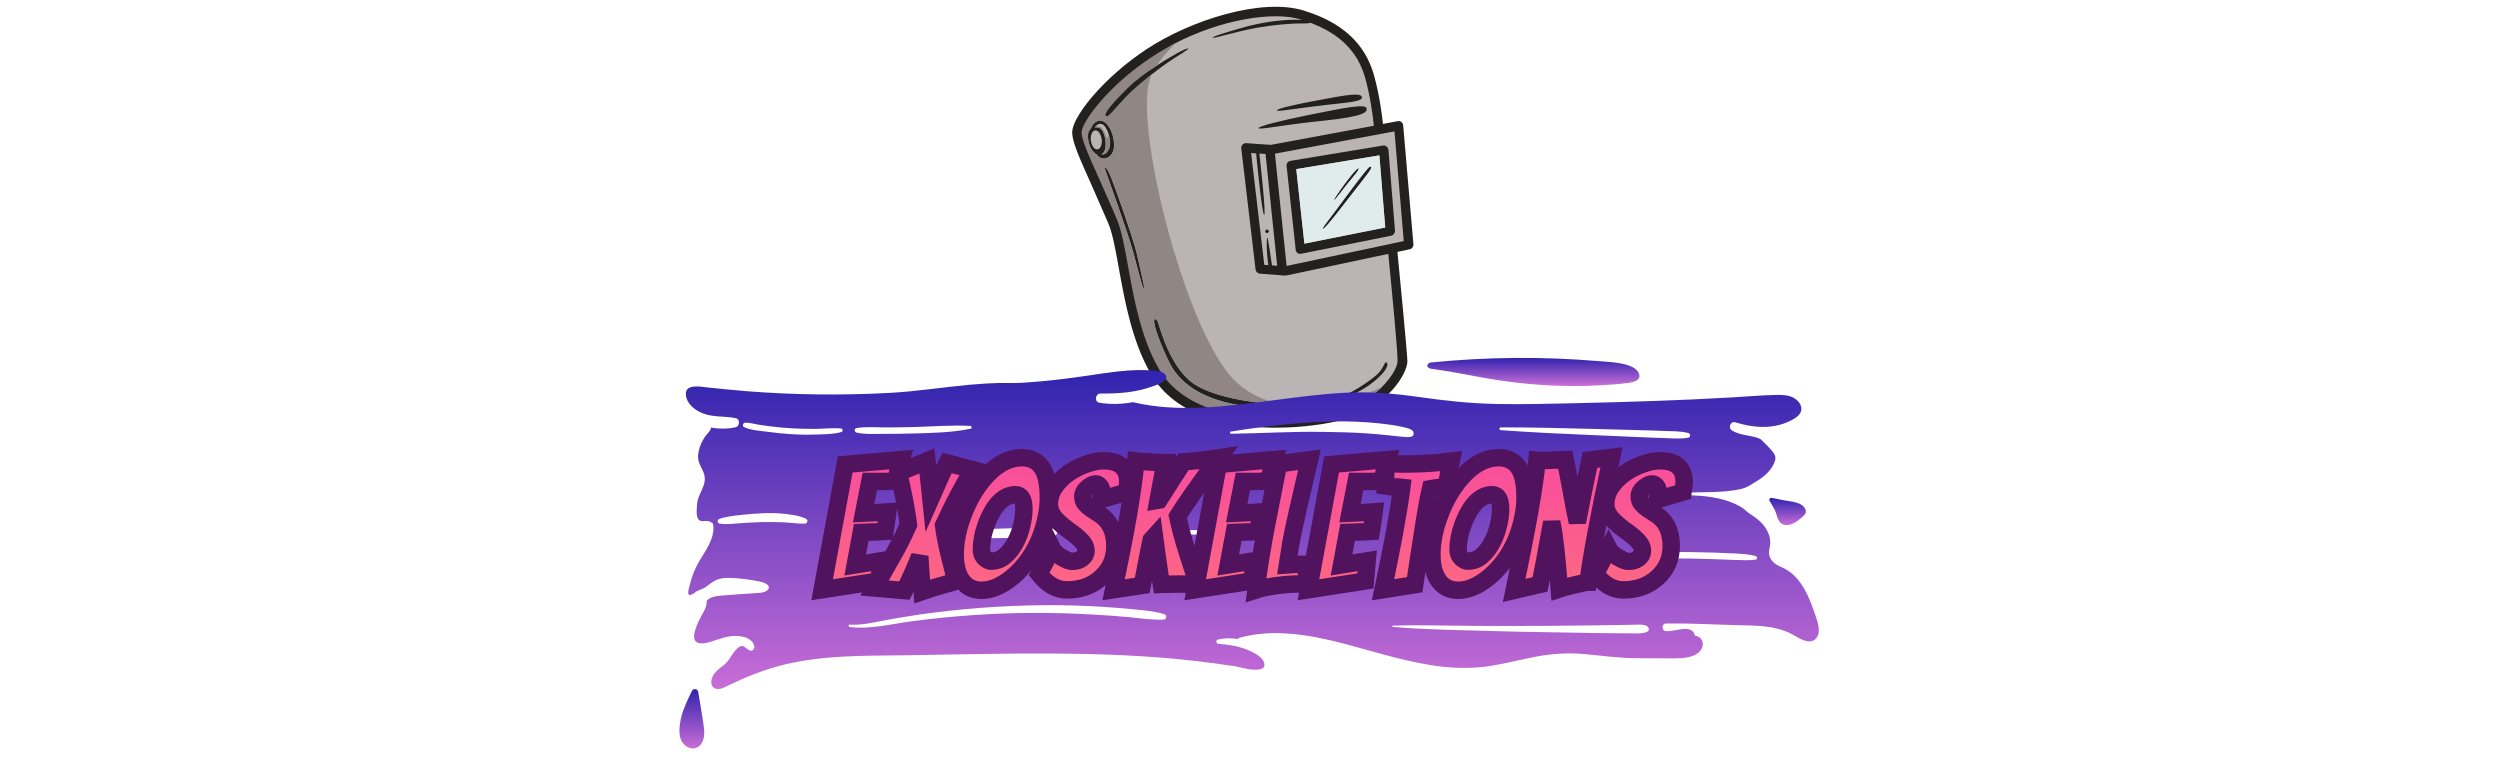 <?xml version="1.0" encoding="UTF-8" standalone="no" ?>
<!DOCTYPE svg PUBLIC "-//W3C//DTD SVG 1.1//EN" "http://www.w3.org/Graphics/SVG/1.1/DTD/svg11.dtd">
<svg xmlns="http://www.w3.org/2000/svg" xmlns:xlink="http://www.w3.org/1999/xlink" version="1.1" width="690" height="210" viewBox="250 200 800 500" xml:space="preserve">
<desc>Created with Fabric.js 4.4.0</desc>
<defs>
</defs>
<g transform="matrix(1 0 0 1 640 512)" id="background-logo"  >
<rect style="stroke: none; stroke-width: 0; stroke-dasharray: none; stroke-linecap: butt; stroke-dashoffset: 0; stroke-linejoin: miter; stroke-miterlimit: 4; fill: rgb(255,255,255); fill-opacity: 0; fill-rule: nonzero; opacity: 1;"  paint-order="stroke"  x="-640" y="-512" rx="0" ry="0" width="1280" height="1024" />
</g>
<g transform="matrix(0.922 0 0 0.922 645.267 342.763)" id="shape-2de649f8-6780-4a5e-99ec-c08bb9958209"  >
<g style=""  paint-order="stroke"   >
		<g transform="matrix(1 0 0 1 0 -2.842171e-14)" id="path-04"  >
<path style="stroke: none; stroke-width: 1; stroke-dasharray: none; stroke-linecap: butt; stroke-dashoffset: 0; stroke-linejoin: miter; stroke-miterlimit: 4; fill: rgb(34,33,31); fill-rule: nonzero; opacity: 1;"  paint-order="stroke"  transform=" translate(-121.591, -149.996)" d="M 243.2 169.3 C 243.3 171 242.2 172.5 240.6 172.8 L 231.8 174.7 L 231.8 174.7 C 233.2 188.9 238.8 246.4 238.9 252.7 C 238.9 261.1 225 285.8 191.8 294.6 C 182 297.2 164.4 300 144.8 300 C 112.1 300 73.7 292.1 56.1 261.7 C 42.6 238.5 37.4 209.4 33.2 186.1 C 30.8 172.7 28.7 161.1 25.6 154 C 21.2 143.8 17.4 135.1 14 127.5 C 5.3 108.1 0.5 97.4 0 90.4 C -0.6 82.4 9.9 69.2 14.5 63.8 C 24.9 51.7 38.5 39.8 53 30.2 C 84.6 9.4 135.1 -6.6 165.1 2.7 C 192.4 11.1 208.8 26.2 215.1 48.8 C 219 62.7 220.8 76.9 221.5 83.5 L 232 81.5 C 232.9 81.3 233.9 81.6 234.6 82.1 C 235.4 82.7 235.8 83.5 235.9 84.5 L 243.2 169.3 z" stroke-linecap="round" />
</g>
		<g transform="matrix(1 0 0 1 1.153 -1.105)" id="path-03"  >
<path style="stroke: none; stroke-width: 1; stroke-dasharray: none; stroke-linecap: butt; stroke-dashoffset: 0; stroke-linejoin: miter; stroke-miterlimit: 4; fill: rgb(187,180,180); fill-rule: nonzero; opacity: 1;"  paint-order="stroke"  transform=" translate(-122.744, -148.891)" d="M 21 94.4 C 20.5 90.7 18.5 87.8 16.3 88.1 C 14.2 88.4 12.9 91.6 13.3 95.3 C 13.8 99 15.8 101.9 18 101.6 C 20.1 101.4 21.5 98.2 21 94.4 z M 139.1 164.5 C 139.6 164.9 141.5 178.3 142.4 184.3 L 146.1 184.6 L 137.8 104.9 L 133.4 104.6 C 134.3 112.8 138.3 148.7 136.8 148.3 C 135.4 147.9 131.9 113.4 131.1 104.5 L 127.5 104.2 L 136.9 183.9 L 139.8 184.1 C 138.2 173.2 138.5 164 139.1 164.5 z M 138.2 161.1 C 137.4 160.7 137.4 159.3 138.2 158.9 C 139 158.4 140.2 159.1 140.2 160 C 140.2 160.9 139 161.6 138.2 161.1 z M 218.9 105.9 L 159.7 115.7 L 165.5 168.8 L 223.1 157.3 L 218.9 105.9 z M 191.2 130.4 C 194.5 125.6 202.9 114.5 204.1 115.1 C 205.2 115.7 200.4 121 196.3 126 C 192.3 131 187.1 138.1 186.8 137.7 C 186.4 137.1 188.2 134.8 191.2 130.4 z M 206.6 124.2 C 197.2 136 179.9 159.4 178.6 158.3 C 178.1 157.9 181.3 153.7 184.1 150.1 C 188 145.2 210.5 114 212.1 114 C 213.8 113.8 214.7 114 206.6 124.2 z M 218.9 105.9 L 159.7 115.7 L 165.5 168.8 L 223.1 157.3 L 218.9 105.9 z M 191.2 130.4 C 194.5 125.6 202.9 114.5 204.1 115.1 C 205.2 115.7 200.4 121 196.3 126 C 192.3 131 187.1 138.1 186.8 137.7 C 186.4 137.1 188.2 134.8 191.2 130.4 z M 206.6 124.2 C 197.2 136 179.9 159.4 178.6 158.3 C 178.1 157.9 181.3 153.7 184.1 150.1 C 188 145.2 210.5 114 212.1 114 C 213.8 113.8 214.7 114 206.6 124.2 z M 218.9 105.9 L 159.7 115.7 L 165.5 168.8 L 223.1 157.3 L 218.9 105.9 z M 191.2 130.4 C 194.5 125.6 202.9 114.5 204.1 115.1 C 205.2 115.7 200.4 121 196.3 126 C 192.3 131 187.1 138.1 186.8 137.7 C 186.4 137.1 188.2 134.8 191.2 130.4 z M 206.6 124.2 C 197.2 136 179.9 159.4 178.6 158.3 C 178.1 157.9 181.3 153.7 184.1 150.1 C 188 145.2 210.5 114 212.1 114 C 213.8 113.8 214.7 114 206.6 124.2 z M 229.7 88.8 L 144.5 104.7 L 152.8 184.7 L 236.3 167 L 229.7 88.8 z M 227.2 163.2 L 163.2 176 C 163 176 162.8 176.1 162.6 176.1 C 161.9 176.1 161.2 175.9 160.6 175.5 C 159.8 174.9 159.4 174.1 159.3 173.2 L 152.8 113.4 C 152.6 111.6 153.8 110.1 155.6 109.8 L 221.5 98.9 C 222.4 98.7 223.4 99 224.1 99.6 C 224.8 100.2 225.3 101 225.4 102 L 230.1 159.9 C 230 161.3 228.9 162.9 227.2 163.2 z M 159.7 115.7 L 165.5 168.8 L 223.1 157.3 L 219 105.9 L 159.7 115.7 z M 191.2 130.4 C 194.5 125.6 202.9 114.5 204.1 115.1 C 205.2 115.7 200.4 121 196.3 126 C 192.3 131 187.1 138.1 186.8 137.7 C 186.4 137.1 188.2 134.8 191.2 130.4 z M 206.6 124.2 C 197.2 136 179.9 159.4 178.6 158.3 C 178.1 157.9 181.3 153.7 184.1 150.1 C 188 145.2 210.5 114 212.1 114 C 213.8 113.8 214.7 114 206.6 124.2 z M 218.9 105.9 L 159.7 115.7 L 165.5 168.8 L 223.1 157.3 L 218.9 105.9 z M 191.2 130.4 C 194.5 125.6 202.9 114.5 204.1 115.1 C 205.2 115.7 200.4 121 196.3 126 C 192.3 131 187.1 138.1 186.8 137.7 C 186.4 137.1 188.2 134.8 191.2 130.4 z M 206.6 124.2 C 197.2 136 179.9 159.4 178.6 158.3 C 178.1 157.9 181.3 153.7 184.1 150.1 C 188 145.2 210.5 114 212.1 114 C 213.8 113.8 214.7 114 206.6 124.2 z M 21 94.4 C 20.5 90.7 18.5 87.8 16.3 88.1 C 14.2 88.4 12.9 91.6 13.3 95.3 C 13.8 99 15.8 101.9 18 101.6 C 20.1 101.4 21.5 98.2 21 94.4 z M 21.4 83.8 C 18 82.5 16.2 86.2 16.2 86.2 C 16.2 86.2 21.7 83.7 23.5 94 C 25.2 103.8 20.9 105.1 20.9 105.1 C 20.9 105.1 24.2 106.3 26.4 100.9 C 28.5 95.4 24.8 85 21.4 83.8 z M 21.4 83.8 C 18 82.5 16.2 86.2 16.2 86.2 C 16.2 86.2 21.7 83.7 23.5 94 C 25.2 103.8 20.9 105.1 20.9 105.1 C 20.9 105.1 24.2 106.3 26.4 100.9 C 28.5 95.4 24.8 85 21.4 83.8 z M 21 94.4 C 20.5 90.7 18.5 87.8 16.3 88.1 C 14.2 88.4 12.9 91.6 13.3 95.3 C 13.8 99 15.8 101.9 18 101.6 C 20.1 101.4 21.5 98.2 21 94.4 z M 225.3 176.1 L 153.6 191.3 L 152.4 191.5 C 152.2 191.6 152 191.6 151.7 191.6 C 151.6 191.6 151.5 191.6 151.5 191.6 L 146.9 191.2 L 133.8 190.2 C 132.2 190.1 130.9 188.8 130.7 187.3 L 120.5 100.9 C 120.4 99.9 120.7 98.9 121.4 98.2 C 122.1 97.5 123 97.1 124 97.2 L 137.1 98.1 L 141.6 98.4 L 143.8 98 L 215 84.8 C 214.4 78.6 212.6 64.2 208.8 50.6 C 203.5 32 191 19.4 169.8 11.4 C 169 11.7 167.3 11.9 164.6 11.9 C 156 11.7 144.2 12.9 133.7 14.6 C 116.5 17.5 100.8 22.9 100.2 22 C 99.6 21.2 109.4 18.3 120.6 15.1 C 133.9 11.2 150 8.7 163.8 9.3 C 163.6 9.2 163.4 9.2 163.2 9.1 C 144 3.1 106.9 8.5 72.2 26.6 C 66.9 29.4 60.7 36.1 55.6 39.4 C 48.3 44.2 43.6 49.8 37.8 55.1 C 18.8 72.4 8.8 86.2 9.2 91.5 C 9.6 97.4 15.2 105.6 23.2 123.8 C 26.6 131.4 30.4 142.4 34.8 152.7 C 38.2 160.5 41 174.4 43.5 188.3 C 47.6 211.1 52.8 234.2 65.6 256.4 C 79 279.5 105.6 288 126.3 290.2 C 149.5 292.6 173.4 289.4 188.2 285.5 C 199.3 282.6 209.6 280.4 216.1 275.1 C 227 266.3 231.9 256.4 231.9 252.8 C 232.2 247.6 227.9 202.4 225.3 176.1 z M 173.7 66.9 C 188.6 64.2 204.7 60.6 206.3 63.9 C 207.4 66.1 204.3 67.4 192.2 68.7 C 157.5 72.4 146.3 75.1 145.9 73.8 C 145.4 72.8 158.8 69.6 173.7 66.9 z M 170.5 76.7 C 193.5 72.1 209.1 68.9 209.8 72.4 C 210.2 74.8 209.4 78.1 179 81.2 C 148.6 84.3 133.2 87.9 132.8 86.5 C 132.4 85.3 147.5 81.3 170.5 76.7 z M 38.5 57 C 47.2 48.8 51.9 47.5 59.2 42.6 C 70.6 35 81.9 28.9 82.7 29.8 C 83.2 30.4 74 35.6 68.1 39.7 C 65.6 41.4 61.5 44.4 56.9 48 C 50.7 52.8 43.3 64.7 38.3 69.9 C 29.5 79 23 80.8 21.4 79 C 19.8 77.3 27.1 67.8 38.5 57 z M 17.2 105.1 C 17.2 105.1 13 103 11.6 96.2 C 10 88.4 13.2 87.1 13.2 87.1 C 13.2 87.1 14.3 82.6 18.4 81.3 C 22.5 80 28 85.1 29.5 94.6 C 31 103.7 27.3 106.9 24.2 107.9 C 20 109.3 17.2 105.1 17.2 105.1 z M 51.4 201 C 50.3 201.3 48.1 192.2 43.9 176.4 C 39.7 160.6 24.2 118.5 23.5 116.1 C 22.7 113.7 24.3 113.1 27.7 121.6 C 31.1 130.1 43.5 165 46.1 176.2 C 48.6 187.2 51.8 200.9 51.4 201 z M 126.3 285 C 90.9 281 75.9 266.5 69.7 254.4 C 63.5 242.3 57.4 226 58.5 223.2 C 59.2 221.3 60.9 224 61.3 225.2 C 64 234.1 70.6 255.7 84.4 267 C 98.2 278.3 130.5 282.5 145.2 283.2 C 163.3 284.1 172.7 282.9 172.7 283.6 C 172.7 285.1 161.6 289 126.3 285 z M 219 263.6 C 210.3 272.1 199.7 276.6 194 278.8 C 188.3 281 180.8 282.2 181 281.7 C 181.2 281 186.4 279.9 191.7 277.9 C 201.4 274.3 215.1 264.6 218.4 261 C 221.6 257.4 222.3 254.7 223.2 253.6 C 224.2 252.4 227.4 255.5 219 263.6 z M 26.3 100.8 C 28.5 95.3 24.8 85 21.4 83.7 C 18 82.4 16.2 86.1 16.2 86.1 C 16.2 86.1 21.7 83.6 23.5 93.9 C 25.2 103.7 20.9 105 20.9 105 C 20.9 105 24.1 106.3 26.3 100.8 z M 21 94.4 C 20.5 90.7 18.5 87.8 16.3 88.1 C 14.2 88.4 12.9 91.6 13.3 95.3 C 13.8 99 15.8 101.9 18 101.6 C 20.1 101.4 21.5 98.2 21 94.4 z M 21 94.4 C 20.5 90.7 18.5 87.8 16.3 88.1 C 14.2 88.4 12.9 91.6 13.3 95.3 C 13.8 99 15.8 101.9 18 101.6 C 20.1 101.4 21.5 98.2 21 94.4 z M 21.4 83.8 C 18 82.5 16.2 86.2 16.2 86.2 C 16.2 86.2 21.7 83.7 23.5 94 C 25.2 103.8 20.9 105.1 20.9 105.1 C 20.9 105.1 24.2 106.3 26.4 100.9 C 28.5 95.4 24.8 85 21.4 83.8 z M 21.4 83.8 C 18 82.5 16.2 86.2 16.2 86.2 C 16.2 86.2 21.7 83.7 23.5 94 C 25.2 103.8 20.9 105.1 20.9 105.1 C 20.9 105.1 24.2 106.3 26.4 100.9 C 28.5 95.4 24.8 85 21.4 83.8 z" stroke-linecap="round" />
</g>
		<g transform="matrix(1 0 0 1 -7.898 9.52)" id="path-02"  >
<path style="stroke: none; stroke-width: 1; stroke-dasharray: none; stroke-linecap: butt; stroke-dashoffset: 0; stroke-linejoin: miter; stroke-miterlimit: 4; fill: rgb(144,134,132); fill-rule: nonzero; opacity: 1;"  paint-order="stroke"  transform=" translate(-113.693, -159.516)" d="M 25.7 90.2 C 26.9 93.7 27.4 98 26.2 100.9 C 24 106.4 20.8 105.1 20.8 105.1 C 20.8 105.1 25.1 103.8 23.4 94 C 21.6 83.7 16.1 86.2 16.1 86.2 C 16.1 86.2 16.6 85.2 17.6 84.4 C 17.6 84.5 17.6 84.5 17.5 84.6 C 17.2 86.4 19.2 84.6 20.7 86 C 24.3 89.4 23.7 93.8 25.2 93.2 C 26 92.8 26 91.5 25.7 90.2 z M 56.7 35.8 C 62.4 32 68.3 28.7 74.2 25.6 C 70 29.5 64.5 35.2 60.3 41.9 C 52.7 46.9 44.8 52.7 39.8 57.7 C 28.6 68.7 22.5 76 24 77.7 C 25.6 79.4 29.8 73 38.5 63.9 C 43.6 58.6 50.7 52.7 57 47.8 C 56.2 49.4 55.6 51 55.1 52.7 C 45.2 84.4 76 212.8 108.9 258.2 C 120.1 273.7 135.2 281 151 283.4 C 149.1 283.4 147.2 283.3 145.1 283.2 C 130.5 282.5 98.1 278.3 84.4 267 C 70.6 255.7 64 234.2 61.3 225.2 C 60.9 223.9 59.2 221.3 58.5 223.2 C 57.4 226.1 63.6 242.3 69.7 254.3 C 75.9 266.4 90.9 280.9 126.3 284.9 C 158.4 288.6 170.5 285.7 172.4 284 C 190.7 282.6 208.3 276.7 220.7 271.2 C 213.8 277.8 203.8 284.5 190.1 288.1 C 175.2 292 148.8 295.4 123.2 292.1 C 102.6 289.5 75.3 281.4 61.9 258.3 C 49 236.1 43.9 207.7 39.8 184.9 C 37.3 171.1 35.1 159.2 31.8 151.3 C 27.4 141 23.5 132.4 20.2 124.8 C 12 106.7 7.1 95.8 6.7 89.9 C 6.1 83 25.2 56.5 56.7 35.8 z M 27.7 121.6 C 24.2 113.1 22.7 113.7 23.5 116.1 C 24.3 118.5 39.7 160.6 43.9 176.4 C 48.1 192.2 50.3 201.3 51.4 201 C 51.8 200.9 48.6 187.3 46.1 176.1 C 43.5 165 31.2 130 27.7 121.6 z M 18.5 81.3 C 14.4 82.6 13.3 87.1 13.3 87.1 C 13.3 87.1 10.1 88.4 11.7 96.2 C 13.1 103 17.3 105.1 17.3 105.1 C 17.3 105.1 20.1 109.3 24.3 107.9 C 27.4 106.9 31.1 103.7 29.6 94.6 C 28 85.1 22.5 80 18.5 81.3 z" stroke-linecap="round" />
</g>
		<g transform="matrix(1 0 0 1 69.809 -12.646)" id="path-01"  >
<path style="stroke: none; stroke-width: 1; stroke-dasharray: none; stroke-linecap: butt; stroke-dashoffset: 0; stroke-linejoin: miter; stroke-miterlimit: 4; fill: rgb(224,236,235); fill-rule: nonzero; opacity: 1;"  paint-order="stroke"  transform=" translate(-191.4, -137.35)" d="M 218.9 105.9 L 159.7 115.7 L 165.5 168.8 L 223.1 157.3 L 218.9 105.9 z M 191.2 130.4 C 194.5 125.6 202.9 114.5 204.1 115.1 C 205.2 115.7 200.4 121 196.3 126 C 192.3 131 187.1 138.1 186.8 137.7 C 186.4 137.1 188.2 134.8 191.2 130.4 z M 206.6 124.2 C 197.2 136 179.9 159.4 178.6 158.3 C 178.1 157.9 181.3 153.7 184.1 150.1 C 188 145.2 210.5 114 212.1 114 C 213.8 113.8 214.7 114 206.6 124.2 z" stroke-linecap="round" />
</g>
</g>
</g>
<g transform="matrix(2.995 0 0 2.995 649.427 563.518)" id="shape-0b0cb1b1-e5f5-4302-a3ed-fb4240a64c60"  >
<g style=""  paint-order="stroke"   >
		<g transform="matrix(1 0 0 1 62.369 -39.759)" id="path-01"  >
<linearGradient id="SVGID_813096" gradientUnits="userSpaceOnUse" gradientTransform="matrix(1 0 0 1 164.096 0)"  x1="0" y1="0" x2="0" y2="6">
<stop offset="0%" style="stop-color:rgb(48,35,174);stop-opacity: 1"/>
<stop offset="100%" style="stop-color:rgb(200,109,215);stop-opacity: 1"/>
</linearGradient>
<path style="stroke: none; stroke-width: 1; stroke-dasharray: none; stroke-linecap: butt; stroke-dashoffset: 0; stroke-linejoin: miter; stroke-miterlimit: 4; fill: url(#SVGID_813096); fill-rule: nonzero; opacity: 1;"  paint-order="stroke"  transform=" translate(-187.369, -3.085)" d="M 177.033 4.462 C 173.057 3.759 169.013 2.93 164.929 2.38 C 163.786 2.226 163.832 1.11 164.985 0.995 C 176.984 -0.203 189.189 -0.331 201.25 0.676 C 204.124 0.908 209.302 1.003 210.444 3.237 C 211.076 4.476 210.158 5.198 208.385 5.457 C 206.285 5.756 204.104 5.893 201.964 6.015 C 193.545 6.478 185.187 5.893 177.033 4.462 L 177.033 4.462 z" stroke-linecap="round" />
</g>
		<g transform="matrix(1 0 0 1 -122.278 36.33)" id="path-01"  >
<linearGradient id="SVGID_813097" gradientUnits="userSpaceOnUse" gradientTransform="matrix(1 0 0 1 5.8601460439789e-7 72.66)"  x1="0" y1="0" x2="0" y2="13">
<stop offset="0%" style="stop-color:rgb(48,35,174);stop-opacity: 1"/>
<stop offset="100%" style="stop-color:rgb(200,109,215);stop-opacity: 1"/>
</linearGradient>
<path style="stroke: none; stroke-width: 1; stroke-dasharray: none; stroke-linecap: butt; stroke-dashoffset: 0; stroke-linejoin: miter; stroke-miterlimit: 4; fill: url(#SVGID_813097); fill-rule: nonzero; opacity: 1;"  paint-order="stroke"  transform=" translate(-2.722, -79.175)" d="M 4.122 73.27 C 4.003 72.57 3.06 72.433 2.743 73.069 C 1.934 74.696 0.872 76.984 0.479 78.512 C -0.124 80.835 -0.672 84.551 2.244 85.56 C 3.417 85.965 4.458 85.384 4.995 84.332 C 5.664 83.028 5.445 81.482 5.236 80.09 C 4.96 78.252 4.464 75.286 4.122 73.27 z" stroke-linecap="round" />
</g>
		<g transform="matrix(1 0 0 1 0.702 -5.182)" id="path-01"  >
<linearGradient id="SVGID_813098" gradientUnits="userSpaceOnUse" gradientTransform="matrix(1 0 0 1 1.404 2.667)"  x1="0" y1="0" x2="0" y2="70">
<stop offset="0%" style="stop-color:rgb(48,35,174);stop-opacity: 1"/>
<stop offset="100%" style="stop-color:rgb(200,109,215);stop-opacity: 1"/>
</linearGradient>
<path style="stroke: none; stroke-width: 1; stroke-dasharray: none; stroke-linecap: butt; stroke-dashoffset: 0; stroke-linejoin: miter; stroke-miterlimit: 4; fill: url(#SVGID_813098); fill-rule: nonzero; opacity: 1;"  paint-order="stroke"  transform=" translate(-125.702, -37.663)" d="M 244.452 47.631 C 243.827 47.05 243.115 46.567 242.358 46.173 C 241.613 45.789 240.813 45.526 240.177 44.967 C 239.596 44.463 239.125 43.717 239.07 42.928 C 239.059 42.709 239.081 42.501 239.125 42.292 C 239.103 42.172 239.103 42.051 239.147 41.909 C 240.035 38.653 237.7 35.913 235.069 34.345 C 234.302 33.885 233.677 33.148 232.888 32.69 C 226.621 29.056 218.55 30.586 211.349 29.742 C 215.722 29.654 220.085 29.566 224.459 29.479 C 226.311 29.446 228.174 29.413 230.016 29.227 C 230.739 29.15 232.596 28.938 233.732 28.525 C 234.647 28.192 235.464 27.582 236.297 27.089 C 237.47 26.387 238.599 25.522 239.421 24.414 C 239.815 23.866 240.155 23.264 240.363 22.617 C 240.681 21.641 240.265 21.049 239.64 20.315 C 239.158 19.723 238.621 19.175 238.062 18.66 C 237.711 18.342 237.433 17.902 236.998 17.717 C 235.03 16.88 232.767 17.092 230.948 15.919 C 230.038 15.339 230.608 13.793 231.704 14.133 C 234.203 14.9 236.801 15.339 239.421 15.053 C 240.703 14.922 241.997 14.582 243.181 14.056 C 244.2 13.596 245.702 12.905 246.085 11.732 C 246.469 10.614 245.603 9.452 244.693 8.882 C 243.531 8.137 242.019 8.104 240.67 8.126 C 237.492 8.181 234.313 8.466 231.145 8.652 C 219.658 9.332 208.137 9.671 196.639 9.935 C 190.895 10.066 185.14 10.22 179.397 10.11 C 173.708 10 168.106 9.419 162.472 8.608 C 156.981 7.808 151.533 7.37 145.976 7.644 C 140.648 7.918 135.365 8.641 130.082 9.332 C 120.074 10.625 109.485 12.083 99.521 9.715 C 97.077 10.165 94.567 10.241 92.123 9.825 C 90.961 9.617 91.268 7.808 92.386 7.819 C 96.332 7.852 100.256 7.589 103.983 6.186 C 104.871 5.857 107.775 4.958 106.504 3.577 C 105.901 2.919 104.827 2.843 103.994 2.766 C 103.073 2.7 102.163 2.667 101.242 2.667 C 97.384 2.678 93.558 3.292 89.755 3.862 C 86.017 4.41 82.279 4.903 78.509 5.21 C 76.601 5.364 74.684 5.533 72.765 5.517 C 71.715 5.509 69.303 5.377 63.542 5.903 C 57.792 6.429 52.081 7.345 46.304 7.666 C 35.694 8.246 25.05 8.126 14.462 7.282 C 11.754 7.063 9.058 6.767 6.35 6.504 C 4.925 6.372 1.297 5.55 1.407 7.962 C 1.494 9.978 3.292 11.425 5.035 12.127 C 7.403 13.081 9.891 12.719 12.335 13.212 C 13.333 13.42 13.3 14.977 12.335 15.207 C 10.702 15.591 8.773 15.613 6.898 15.273 C 6.997 15.733 6.295 16.467 6.109 16.676 C 5.364 17.531 4.816 18.506 4.465 19.592 C 4.114 20.699 3.906 21.85 4.311 22.968 C 4.662 23.932 5.265 24.776 5.484 25.785 C 5.978 28.065 4.125 29.687 3.906 31.868 C 3.818 32.822 3.632 34.28 4.015 35.178 C 4.487 36.264 5.769 35.551 6.613 35.88 C 6.723 35.924 6.789 36.001 6.876 36.055 C 7.139 36.099 7.392 36.286 7.424 36.625 C 7.797 39.706 5.66 42.314 4.224 44.825 C 3.391 46.293 2.755 47.861 2.349 49.505 C 2.24 49.943 1.659 51.675 2.086 51.971 C 2.371 52.18 3.018 51.774 3.413 51.489 C 3.873 51.007 5.101 50.765 5.736 50.305 C 6.515 49.757 7.194 49.099 8.148 48.705 C 9.408 48.189 10.943 48.223 12.379 48.332 C 14.122 48.475 15.832 48.705 17.52 49.045 C 18.484 49.242 19.646 49.658 19.624 50.382 C 19.602 50.809 19.153 51.171 18.638 51.346 C 18.112 51.533 17.52 51.566 16.939 51.599 C 14.44 51.752 11.941 51.927 9.452 52.136 C 8.696 52.201 7.929 52.267 7.249 52.486 C 6.69 52.673 6.208 52.98 5.945 53.363 C 5.945 53.451 5.978 53.539 5.967 53.637 C 5.967 54.701 5.353 55.622 4.86 56.52 C 4.279 57.616 1.966 61.891 4.125 62.538 C 5.287 62.889 6.767 62.308 7.852 61.957 C 8.981 61.595 10.11 61.201 11.294 61.058 C 13.048 60.839 15.93 61.146 16.424 63.24 C 16.544 63.766 16.04 64.434 15.448 64.204 C 14.736 63.919 14.066 62.933 13.398 63.272 C 11.734 64.12 11.272 66.221 9.77 67.372 C 8.838 68.073 7.731 68.874 7.249 69.981 C 6.876 70.803 6.8 71.987 7.709 72.48 C 8.729 73.028 10.055 72.173 10.965 71.756 C 12.127 71.23 13.267 70.671 14.44 70.178 C 16.807 69.181 19.208 68.304 21.685 67.635 C 30.794 65.158 40.407 65.366 49.768 65.245 C 60.444 65.092 71.11 64.796 81.786 64.862 C 92.364 64.927 102.941 65.289 113.453 66.528 C 116.084 66.835 118.726 67.164 121.356 67.569 C 123.264 67.854 125.511 68.72 127.462 68.315 C 128.624 68.062 128.536 67.021 127.933 66.188 C 127.297 65.333 126.267 64.807 125.335 64.357 C 123.165 63.305 120.666 62.922 118.287 62.735 C 117.772 62.692 117.597 61.924 118.156 61.793 C 119.636 61.453 121.104 61.442 122.54 61.694 C 122.584 61.562 122.683 61.464 122.858 61.409 C 130.476 59.282 138.741 60.839 146.217 62.801 C 153.276 64.665 160.17 66.955 167.471 67.756 C 170.989 68.139 174.552 68.128 178.048 67.569 C 181.49 67.021 184.855 66.111 188.286 65.487 C 191.794 64.851 195.258 64.665 198.809 65.004 C 202.525 65.366 206.197 65.859 209.946 65.892 C 211.809 65.914 213.673 65.925 215.536 65.914 C 217.312 65.903 219.175 66.024 220.929 65.749 C 222.244 65.552 223.757 64.971 224.36 63.678 C 224.864 62.582 224.294 61.212 223.067 60.992 C 222.595 60.905 222.731 60.47 222.507 60.192 C 221.247 58.631 218.507 60.072 216.512 59.951 C 215.437 59.885 215.426 58.285 216.512 58.274 C 221.631 58.197 226.782 58.504 231.901 58.636 C 235.891 58.734 240.1 58.636 243.772 60.444 C 245.175 61.124 247.477 62.987 249.056 61.836 C 250.766 60.576 249.735 57.912 249.198 56.345 C 248.135 53.243 246.907 49.921 244.452 47.631 L 244.452 47.631 z M 73.773 37.349 C 75.275 37.305 76.788 37.272 78.289 37.239 C 79.627 37.206 81.238 36.921 82.488 37.491 C 83.058 37.755 83.014 38.675 82.488 38.949 C 81.194 39.618 79.342 39.344 77.917 39.388 C 76.404 39.42 74.902 39.454 73.39 39.486 C 70.321 39.53 67.24 39.585 64.16 39.64 C 61.091 39.694 58.011 39.694 54.931 39.651 C 53.495 39.629 52.048 39.673 50.612 39.519 C 49.56 39.399 48.222 39.223 47.477 38.39 C 47.324 38.226 47.422 37.952 47.663 37.952 C 48.321 37.93 48.99 38.116 49.658 38.182 C 50.294 38.248 50.941 38.259 51.588 38.237 C 52.958 38.204 54.328 38.094 55.687 38.018 C 58.702 37.831 61.716 37.711 64.73 37.623 C 67.745 37.535 70.759 37.437 73.773 37.349 L 73.773 37.349 z M 38.818 15.404 C 40.824 15.043 43.049 15.251 45.077 15.251 C 47.115 15.251 49.165 15.229 51.204 15.174 C 55.391 15.075 59.622 14.692 63.809 14.922 C 64.149 14.944 64.248 15.459 63.886 15.536 C 59.809 16.391 55.545 16.467 51.39 16.577 C 49.22 16.643 47.061 16.665 44.89 16.665 C 42.928 16.676 40.747 16.818 38.818 16.38 C 38.357 16.27 38.324 15.492 38.818 15.404 L 38.818 15.404 z M 27.538 36.351 C 25.993 36.439 24.393 36.121 22.836 36.077 C 21.312 36.034 19.789 35.979 18.265 36.023 C 16.665 36.055 15.075 36.143 13.486 36.264 C 11.984 36.384 10.417 36.56 8.904 36.384 C 8.312 36.308 8.181 35.551 8.762 35.332 C 10.252 34.806 11.919 34.63 13.486 34.455 C 15.13 34.28 16.785 34.126 18.441 34.071 C 20.041 34.028 21.674 34.028 23.264 34.236 C 24.776 34.433 26.453 34.609 27.812 35.321 C 28.328 35.595 28.054 36.319 27.538 36.351 C 27.538 36.351 27.538 36.351 27.538 36.351 z M 35.507 16.27 C 33.819 16.752 31.89 16.752 30.147 16.807 C 28.328 16.873 26.508 16.851 24.699 16.741 C 22.891 16.632 21.082 16.457 19.285 16.204 C 17.651 15.985 15.689 15.897 14.188 15.185 C 13.683 14.955 13.968 14.221 14.451 14.209 C 15.338 14.177 16.237 14.462 17.114 14.604 C 18.013 14.757 18.912 14.889 19.822 14.999 C 21.499 15.218 23.187 15.371 24.875 15.459 C 26.574 15.547 28.273 15.591 29.961 15.569 C 31.748 15.558 33.622 15.317 35.398 15.47 C 35.847 15.503 35.968 16.139 35.507 16.27 L 35.507 16.27 z M 106.197 57.43 C 103.643 57.529 101.056 57.101 98.513 56.871 C 96.014 56.641 93.504 56.466 90.994 56.323 C 82.049 55.797 73.072 55.819 64.138 56.454 C 59.677 56.761 55.227 57.222 50.787 57.814 C 46.37 58.395 41.843 59.6 37.371 59.041 C 37.042 58.997 37.031 58.504 37.371 58.526 C 40.012 58.69 42.61 58.033 45.197 57.55 C 47.718 57.079 50.261 56.663 52.804 56.29 C 61.617 55.03 70.507 54.372 79.396 54.262 C 83.934 54.207 88.483 54.339 93.01 54.624 C 95.279 54.766 97.537 54.953 99.795 55.172 C 101.988 55.391 104.246 55.578 106.361 56.213 C 107.041 56.422 106.898 57.408 106.197 57.43 z M 180.219 15.24 C 187.124 15.24 194.019 15.393 200.925 15.591 C 204.312 15.689 207.699 15.777 211.086 15.865 C 212.84 15.897 214.604 15.974 216.358 16.04 C 218.002 16.095 219.789 16.051 221.389 16.489 C 221.861 16.621 221.905 17.388 221.389 17.487 C 219.767 17.816 217.991 17.651 216.358 17.597 C 214.593 17.531 212.84 17.487 211.086 17.399 C 207.699 17.246 204.312 17.092 200.925 16.961 C 194.008 16.676 187.113 16.347 180.219 15.854 C 179.824 15.832 179.813 15.24 180.219 15.24 z M 162.779 45.362 C 165.213 44.956 167.745 44.846 170.211 44.682 C 172.732 44.518 175.242 44.386 177.752 44.265 C 182.816 44.002 187.968 43.674 193.032 43.98 C 193.548 44.013 193.526 44.704 193.032 44.759 C 188.045 45.34 182.959 45.384 177.939 45.57 C 175.429 45.669 172.918 45.778 170.408 45.877 C 167.909 45.976 165.366 46.151 162.867 46.03 C 162.494 46.019 162.374 45.427 162.779 45.362 L 162.779 45.362 z M 127.758 38.303 C 126.552 38.61 125.259 38.642 124.031 38.73 C 122.716 38.829 121.411 38.862 120.096 38.894 C 117.476 38.949 114.856 38.872 112.248 38.741 C 111.634 38.708 111.634 37.776 112.248 37.787 C 114.812 37.831 117.377 37.798 119.953 37.744 C 121.214 37.711 122.463 37.645 123.724 37.601 C 125.017 37.557 126.355 37.404 127.648 37.513 C 128.076 37.546 128.218 38.182 127.758 38.303 z M 150.755 16.555 C 147.477 16.336 144.2 16.27 140.922 16.226 C 134.28 16.128 127.659 16.555 121.028 16.643 C 120.764 16.643 120.699 16.215 120.962 16.171 C 127.56 15.097 134.236 14.363 140.922 14.023 C 144.244 13.859 147.62 13.903 150.93 14.133 C 152.618 14.253 154.284 14.418 155.95 14.659 C 156.783 14.791 157.638 14.9 158.46 15.097 C 159.217 15.284 160.061 15.404 160.719 15.843 C 161.256 16.193 161.245 17.147 160.532 17.301 C 159.754 17.465 158.954 17.323 158.165 17.257 C 157.321 17.191 156.476 17.07 155.643 16.983 C 154.01 16.829 152.388 16.665 150.755 16.555 L 150.755 16.555 z M 212.346 60.094 C 211.415 60.499 210.516 60.444 209.529 60.444 C 208.455 60.433 207.392 60.433 206.318 60.422 C 204.312 60.401 202.295 60.401 200.289 60.357 C 192.989 60.192 185.699 60.159 178.41 59.929 C 171.11 59.699 163.81 59.666 156.531 59.019 C 156.367 58.997 156.356 58.756 156.531 58.745 C 160.686 58.625 164.829 58.669 168.983 58.734 C 176.207 58.855 183.441 58.811 190.665 58.789 C 194.249 58.767 197.834 58.734 201.418 58.68 C 203.237 58.647 205.068 58.625 206.888 58.592 C 207.83 58.57 208.773 58.559 209.716 58.537 C 210.56 58.515 211.371 58.438 212.171 58.778 C 212.664 58.975 212.982 59.809 212.346 60.094 z M 236.165 44.255 C 234.653 44.474 233.107 44.386 231.583 44.331 C 230.027 44.276 228.481 44.2 226.925 44.156 C 223.812 44.046 220.71 43.991 217.597 43.991 C 211.327 43.98 205.046 44.112 198.765 44.189 C 198.305 44.2 198.338 43.542 198.765 43.498 C 205.035 42.818 211.294 42.577 217.597 42.577 C 220.765 42.577 223.943 42.621 227.111 42.72 C 228.602 42.775 230.093 42.829 231.583 42.906 C 233.107 42.994 234.685 43.071 236.165 43.476 C 236.516 43.575 236.571 44.189 236.165 44.254 L 236.165 44.255 z" stroke-linecap="round" />
</g>
		<g transform="matrix(1 0 0 1 118.14 -9.158)" id="path-01"  >
<linearGradient id="SVGID_813099" gradientUnits="userSpaceOnUse" gradientTransform="matrix(1 0 0 1 239.124 30.695)"  x1="0" y1="0" x2="0" y2="6">
<stop offset="0%" style="stop-color:rgb(48,35,174);stop-opacity: 1"/>
<stop offset="100%" style="stop-color:rgb(200,109,215);stop-opacity: 1"/>
</linearGradient>
<path style="stroke: none; stroke-width: 1; stroke-dasharray: none; stroke-linecap: butt; stroke-dashoffset: 0; stroke-linejoin: miter; stroke-miterlimit: 4; fill: url(#SVGID_813099); fill-rule: nonzero; opacity: 1;"  paint-order="stroke"  transform=" translate(-243.14, -33.686)" d="M 247.093 33.333 C 246.523 31.634 243.936 31.547 242.478 31.262 C 241.833 31.137 240.569 30.885 239.66 30.704 C 239.273 30.627 238.984 31.05 239.196 31.383 C 239.698 32.17 240.373 33.303 240.604 34.035 C 240.834 34.769 241.009 35.635 241.59 36.183 C 242.149 36.72 242.993 36.764 243.706 36.578 C 244.594 36.337 245.372 35.745 246.063 35.164 C 246.633 34.693 247.378 34.167 247.093 33.333 L 247.093 33.333 z" stroke-linecap="round" />
</g>
</g>
</g>
<g transform="matrix(1.921 0 0 1.921 645.698 538.184)" id="text-logo"  >
<g style=""  paint-order="stroke"   >
		<g transform="matrix(1 0 0 1 0 0)" id="text-logo-path-0"  >
<linearGradient id="SVGID_813101" gradientUnits="userSpaceOnUse" gradientTransform="matrix(1 0 0 1 0.47 -45.23)"  x1="0" y1="0" x2="0" y2="68">
<stop offset="0%" style="stop-color:rgb(248,77,158);stop-opacity: 1"/>
<stop offset="100%" style="stop-color:rgb(255,116,117);stop-opacity: 1"/>
</linearGradient>
<filter id="SVGID_813089" y="-27.231%" height="154.463%" x="-21.124%" width="142.247%" >
	<feGaussianBlur in="SourceAlpha" stdDeviation="0"></feGaussianBlur>
	<feOffset dx="3.313" dy="3.313" result="oBlur" ></feOffset>
	<feFlood flood-color="rgb(81,18,94)" flood-opacity="1"/>
	<feComposite in2="oBlur" operator="in" />
	<feMerge>
		<feMergeNode></feMergeNode>
		<feMergeNode in="SourceGraphic"></feMergeNode>
	</feMerge>
</filter>
<path style="stroke: rgb(81,18,94); stroke-width: 5.964; stroke-dasharray: none; stroke-linecap: butt; stroke-dashoffset: 0; stroke-linejoin: miter; stroke-miterlimit: 4; fill: url(#SVGID_813101); fill-rule: nonzero; opacity: 1;filter: url(#SVGID_813089);"  paint-order="stroke"  transform=" translate(-147.905, 22.32)" d="M 19.96 -2.94 L 0.47 0.06 L 8.36 -42.81 L 27.44 -44.46 Q 27.03 -43.11 26.74 -41.84 Q 26.44 -40.58 26.15 -39.34 Q 25.85 -38.1 25.68 -37.16 L 25.68 -37.16 Q 23.91 -36.98 20.85 -36.98 L 20.85 -36.98 L 16.78 -36.98 L 14.66 -26.15 Q 17.9 -26.32 20.08 -26.38 Q 22.26 -26.44 22.91 -26.5 L 22.91 -26.5 Q 22.67 -24.79 22.47 -23.17 Q 22.26 -21.55 21.97 -19.85 L 21.97 -19.85 Q 21.32 -19.79 19.96 -19.76 Q 18.61 -19.73 17.14 -19.67 Q 15.66 -19.61 13.84 -19.55 L 13.84 -19.55 L 11.78 -8.42 L 20.55 -9.83 L 19.96 -2.94 Z M 28.62 0.35 L 18.37 -0.53 Q 21.38 -5.89 24.41 -11.16 Q 27.44 -16.43 29.98 -22.14 L 29.98 -22.14 Q 29.15 -28.44 28.15 -32.89 Q 27.15 -37.34 26.62 -39.99 L 26.62 -39.99 L 36.28 -43.99 Q 36.57 -41.11 36.98 -37.69 Q 37.4 -34.27 37.69 -31.33 L 37.69 -31.33 Q 41.28 -39.52 43.23 -43.34 L 43.23 -43.34 L 52 -40.99 Q 46.52 -31.86 41.99 -21.97 L 41.99 -21.97 Q 42.7 -16.84 44.14 -11.1 Q 45.58 -5.36 46.23 -2.77 L 46.23 -2.77 Q 46.11 -2.71 45.4 -2.53 Q 44.7 -2.36 43.61 -2.06 Q 42.52 -1.77 41.22 -1.38 Q 39.93 -1 38.69 -0.65 L 38.69 -0.65 Q 35.51 0.29 34.69 0.59 L 34.69 0.59 Q 34.51 -1.83 34.36 -3.95 Q 34.22 -6.07 34.07 -8.07 Q 33.92 -10.07 33.86 -11.42 L 33.86 -11.42 Q 31.86 -6.24 28.62 0.35 L 28.62 0.35 Z M 45.99 -12.13 L 45.99 -12.13 Q 45.99 -18.85 49.11 -26.62 L 49.11 -26.62 Q 52.24 -34.39 57.3 -39.57 L 57.3 -39.57 Q 62.78 -45.11 68.78 -45.11 L 68.78 -45.11 Q 73.73 -45.11 76.03 -41.11 L 76.03 -41.11 Q 77.85 -37.87 77.85 -31.27 L 77.85 -31.27 Q 77.85 -27.68 76.82 -23.32 Q 75.79 -18.96 74.03 -15.31 Q 72.26 -11.66 69.93 -8.77 Q 67.61 -5.89 65.07 -3.89 L 65.07 -3.89 Q 59.83 0.24 55 0.24 L 55 0.24 Q 50.94 0.24 48.58 -2.71 L 48.58 -2.71 Q 45.99 -5.95 45.99 -12.13 Z M 54.95 -13.66 L 54.95 -13.66 Q 54.95 -11.31 56.95 -10.13 L 56.95 -10.13 Q 57.54 -9.72 58.3 -9.72 L 58.3 -9.72 Q 61.01 -9.72 63.1 -11.57 Q 65.19 -13.43 66.61 -16.14 Q 68.02 -18.85 68.75 -21.94 Q 69.49 -25.03 69.49 -27.56 L 69.49 -27.56 Q 69.49 -32.45 66.66 -32.45 L 66.66 -32.45 Q 63.07 -32.45 60.19 -28.92 L 60.19 -28.92 Q 57.89 -26.09 56.24 -21.2 L 56.24 -21.2 Q 54.95 -17.2 54.95 -13.66 Z M 74.67 -5.3 L 74.67 -5.3 L 79.15 -14.07 Q 79.97 -12.43 82.33 -11.07 L 82.33 -11.07 Q 84.68 -9.66 85.86 -9.66 Q 87.04 -9.66 87.84 -9.89 Q 88.63 -10.13 89.28 -10.6 L 89.28 -10.6 Q 90.75 -11.66 90.75 -13.16 Q 90.75 -14.66 89.81 -15.9 Q 88.87 -17.14 87.48 -18.26 Q 86.1 -19.38 84.48 -20.52 Q 82.86 -21.67 81.5 -22.97 L 81.5 -22.97 Q 78.21 -25.91 78.21 -29.15 Q 78.21 -32.39 80.06 -35.1 Q 81.92 -37.81 84.71 -39.78 Q 87.51 -41.75 90.84 -42.9 Q 94.17 -44.05 96.46 -44.05 Q 98.76 -44.05 100.2 -43.64 Q 101.65 -43.23 102.71 -42.4 L 102.71 -42.4 Q 105 -40.52 105 -36.87 L 105 -36.87 Q 105 -35.98 104.85 -35.16 Q 104.71 -34.33 104.59 -33.33 L 104.59 -33.33 L 95.87 -30.8 Q 96.17 -31.98 96.17 -33.27 Q 96.17 -34.57 95.52 -35.36 Q 94.87 -36.16 94.14 -36.16 Q 93.4 -36.16 92.69 -35.81 Q 91.99 -35.45 91.28 -34.86 L 91.28 -34.86 Q 89.63 -33.51 89.63 -31.95 Q 89.63 -30.39 90.46 -29.42 Q 91.28 -28.44 92.49 -27.62 Q 93.7 -26.8 95.11 -25.91 Q 96.52 -25.03 97.76 -23.67 L 97.76 -23.67 Q 100.59 -20.38 100.59 -14.9 L 100.59 -14.9 Q 100.59 -8.3 95.76 -4 L 95.76 -4 Q 91.16 0.12 84.15 0.12 L 84.15 0.12 Q 78.97 0.12 74.67 -5.3 Z M 109.95 -1.41 L 100.17 0.06 Q 106.53 -29.39 107.77 -43.99 L 107.77 -43.99 Q 109.18 -43.81 110.92 -43.73 Q 112.66 -43.64 114.31 -43.52 Q 115.96 -43.4 117.78 -43.4 L 117.78 -43.4 Q 117.72 -43.17 117.6 -42.52 Q 117.49 -41.87 117.31 -40.93 Q 117.13 -39.99 116.93 -38.84 Q 116.72 -37.69 116.34 -35.78 Q 115.96 -33.86 115.37 -30.56 L 115.37 -30.56 L 115.72 -30.62 Q 117.37 -33.16 119.14 -35.98 L 119.14 -35.98 Q 122.67 -41.58 124.08 -43.7 L 124.08 -43.7 Q 130.86 -44.23 136.1 -45.05 L 136.1 -45.05 Q 125.85 -31.15 122.08 -25.09 L 122.08 -25.09 Q 123.38 -19.02 125.2 -13.34 Q 127.03 -7.66 128.91 -1.77 L 128.91 -1.77 Q 126.09 -1.88 122.99 -1.88 Q 119.9 -1.88 116.49 -1.77 L 116.49 -1.77 Q 115.31 -9.36 114.13 -18.2 L 114.13 -18.2 L 113.01 -16.96 Q 112.6 -15.13 112.1 -12.48 Q 111.6 -9.83 111.07 -7.16 Q 110.54 -4.48 109.95 -1.41 L 109.95 -1.41 Z M 147.58 -2.94 L 128.09 0.06 L 135.98 -42.81 L 155.06 -44.46 Q 154.65 -43.11 154.35 -41.84 Q 154.06 -40.58 153.76 -39.34 Q 153.47 -38.1 153.29 -37.16 L 153.29 -37.16 Q 151.53 -36.98 148.46 -36.98 L 148.46 -36.98 L 144.4 -36.98 L 142.28 -26.15 Q 145.52 -26.32 147.7 -26.38 Q 149.88 -26.44 150.52 -26.5 L 150.52 -26.5 Q 150.29 -24.79 150.08 -23.17 Q 149.88 -21.55 149.58 -19.85 L 149.58 -19.85 Q 148.93 -19.79 147.58 -19.76 Q 146.23 -19.73 144.75 -19.67 Q 143.28 -19.61 141.46 -19.55 L 141.46 -19.55 L 139.39 -8.42 L 148.17 -9.83 L 147.58 -2.94 Z M 148.88 0.12 L 148.88 0.12 Q 150.29 -10.78 152.62 -22.79 Q 154.94 -34.8 156.59 -42.99 L 156.59 -42.99 L 167.19 -44.4 Q 161.71 -21.2 160.8 -15.9 Q 159.89 -10.6 159.59 -8.48 L 159.59 -8.48 Q 161.83 -8.66 165.84 -8.66 L 165.84 -8.66 Q 165.95 -6.36 166.19 -4.92 Q 166.43 -3.47 166.51 -2.8 Q 166.6 -2.12 166.66 -1.88 L 166.66 -1.88 L 164.84 -1.94 Q 158.65 -1.94 152.53 -0.82 L 152.53 -0.82 Q 150.52 -0.41 148.88 0.12 Z M 186.33 -2.94 L 166.84 0.06 L 174.73 -42.81 L 193.81 -44.46 Q 193.4 -43.11 193.1 -41.84 Q 192.81 -40.58 192.51 -39.34 Q 192.22 -38.1 192.04 -37.16 L 192.04 -37.16 Q 190.28 -36.98 187.21 -36.98 L 187.21 -36.98 L 183.15 -36.98 L 181.03 -26.15 Q 184.27 -26.32 186.45 -26.38 Q 188.63 -26.44 189.27 -26.5 L 189.27 -26.5 Q 189.04 -24.79 188.83 -23.17 Q 188.63 -21.55 188.33 -19.85 L 188.33 -19.85 Q 187.68 -19.79 186.33 -19.76 Q 184.98 -19.73 183.5 -19.67 Q 182.03 -19.61 180.21 -19.55 L 180.21 -19.55 L 178.14 -8.42 L 186.92 -9.83 L 186.33 -2.94 Z M 203.17 -1.65 L 192.34 0.06 Q 197.11 -22.32 198.76 -34.98 L 198.76 -34.98 Q 197.7 -35.1 196.64 -35.1 L 196.64 -35.1 L 195.93 -35.1 Q 195.75 -35.1 195.58 -35.1 L 195.58 -35.1 L 193.1 -35.45 L 193.4 -43.17 Q 196.46 -42.93 199.58 -42.93 L 199.58 -42.93 Q 207.83 -42.93 215.66 -43.93 L 215.66 -43.93 L 215.01 -40.69 Q 214.72 -39.34 214.45 -37.9 Q 214.19 -36.45 213.95 -35.39 L 213.95 -35.39 Q 212.6 -35.04 211.24 -34.89 Q 209.89 -34.75 208.59 -34.51 L 208.59 -34.51 Q 207.53 -29.98 206.47 -23.26 L 206.47 -23.26 Q 204.12 -8.42 203.17 -1.65 L 203.17 -1.65 Z M 209.06 -12.13 L 209.06 -12.13 Q 209.06 -18.85 212.18 -26.62 L 212.18 -26.62 Q 215.3 -34.39 220.37 -39.57 L 220.37 -39.57 Q 225.85 -45.11 231.85 -45.11 L 231.85 -45.11 Q 236.8 -45.11 239.1 -41.11 L 239.1 -41.11 Q 240.92 -37.87 240.92 -31.27 L 240.92 -31.27 Q 240.92 -27.68 239.89 -23.32 Q 238.86 -18.96 237.09 -15.31 Q 235.33 -11.66 233 -8.77 Q 230.68 -5.89 228.14 -3.89 L 228.14 -3.89 Q 222.9 0.24 218.07 0.24 L 218.07 0.24 Q 214.01 0.24 211.65 -2.71 L 211.65 -2.71 Q 209.06 -5.95 209.06 -12.13 Z M 218.01 -13.66 L 218.01 -13.66 Q 218.01 -11.31 220.02 -10.13 L 220.02 -10.13 Q 220.6 -9.72 221.37 -9.72 L 221.37 -9.72 Q 224.08 -9.72 226.17 -11.57 Q 228.26 -13.43 229.67 -16.14 Q 231.09 -18.85 231.82 -21.94 Q 232.56 -25.03 232.56 -27.56 L 232.56 -27.56 Q 232.56 -32.45 229.73 -32.45 L 229.73 -32.45 Q 226.14 -32.45 223.25 -28.92 L 223.25 -28.92 Q 220.96 -26.09 219.31 -21.2 L 219.31 -21.2 Q 218.01 -17.2 218.01 -13.66 Z M 246.05 -1.77 L 237.21 0.29 Q 243.93 -31.68 245.04 -44.23 L 245.04 -44.23 Q 245.87 -44.17 246.4 -44.17 L 246.4 -44.17 L 248.11 -44.17 Q 249.28 -44.17 254.7 -44.4 L 254.7 -44.4 Q 255.53 -40.16 256.23 -36.51 L 256.23 -36.51 Q 258.12 -26.03 258.82 -23.03 L 258.82 -23.03 Q 259.06 -24.26 259.35 -25.85 Q 259.65 -27.44 260 -29.18 Q 260.36 -30.92 260.71 -32.74 L 260.71 -32.74 Q 261.3 -35.63 263.12 -44.34 L 263.12 -44.34 L 270.49 -45.23 Q 264.07 -15.49 262.48 -2.53 L 262.48 -2.53 Q 261.77 -2.53 257.62 -1.53 Q 253.47 -0.53 252.64 -0.24 L 252.64 -0.24 Q 251.46 -16.37 250.05 -23.09 L 250.05 -23.09 Q 249.87 -21.97 249.58 -20.46 Q 249.28 -18.96 248.99 -17.25 L 248.99 -17.25 Q 247.87 -10.84 246.05 -1.77 L 246.05 -1.77 Z M 265.01 -5.3 L 265.01 -5.3 L 269.48 -14.07 Q 270.31 -12.43 272.66 -11.07 L 272.66 -11.07 Q 275.02 -9.66 276.2 -9.66 Q 277.38 -9.66 278.17 -9.89 Q 278.97 -10.13 279.61 -10.6 L 279.61 -10.6 Q 281.09 -11.66 281.09 -13.16 Q 281.09 -14.66 280.14 -15.9 Q 279.2 -17.14 277.82 -18.26 Q 276.43 -19.38 274.81 -20.52 Q 273.19 -21.67 271.84 -22.97 L 271.84 -22.97 Q 268.54 -25.91 268.54 -29.15 Q 268.54 -32.39 270.4 -35.1 Q 272.25 -37.81 275.05 -39.78 Q 277.85 -41.75 281.17 -42.9 Q 284.5 -44.05 286.8 -44.05 Q 289.09 -44.05 290.54 -43.64 Q 291.98 -43.23 293.04 -42.4 L 293.04 -42.4 Q 295.34 -40.52 295.34 -36.87 L 295.34 -36.87 Q 295.34 -35.98 295.19 -35.16 Q 295.04 -34.33 294.92 -33.33 L 294.92 -33.33 L 286.21 -30.8 Q 286.5 -31.98 286.5 -33.27 Q 286.5 -34.57 285.86 -35.36 Q 285.21 -36.16 284.47 -36.16 Q 283.74 -36.16 283.03 -35.81 Q 282.32 -35.45 281.62 -34.86 L 281.62 -34.86 Q 279.97 -33.51 279.97 -31.95 Q 279.97 -30.39 280.79 -29.42 Q 281.62 -28.44 282.82 -27.62 Q 284.03 -26.8 285.44 -25.91 Q 286.86 -25.03 288.09 -23.67 L 288.09 -23.67 Q 290.92 -20.38 290.92 -14.9 L 290.92 -14.9 Q 290.92 -8.3 286.09 -4 L 286.09 -4 Q 281.5 0.12 274.49 0.12 L 274.49 0.12 Q 269.31 0.12 265.01 -5.3 Z" stroke-linecap="round" />
</g>
</g>
</g>
</svg>